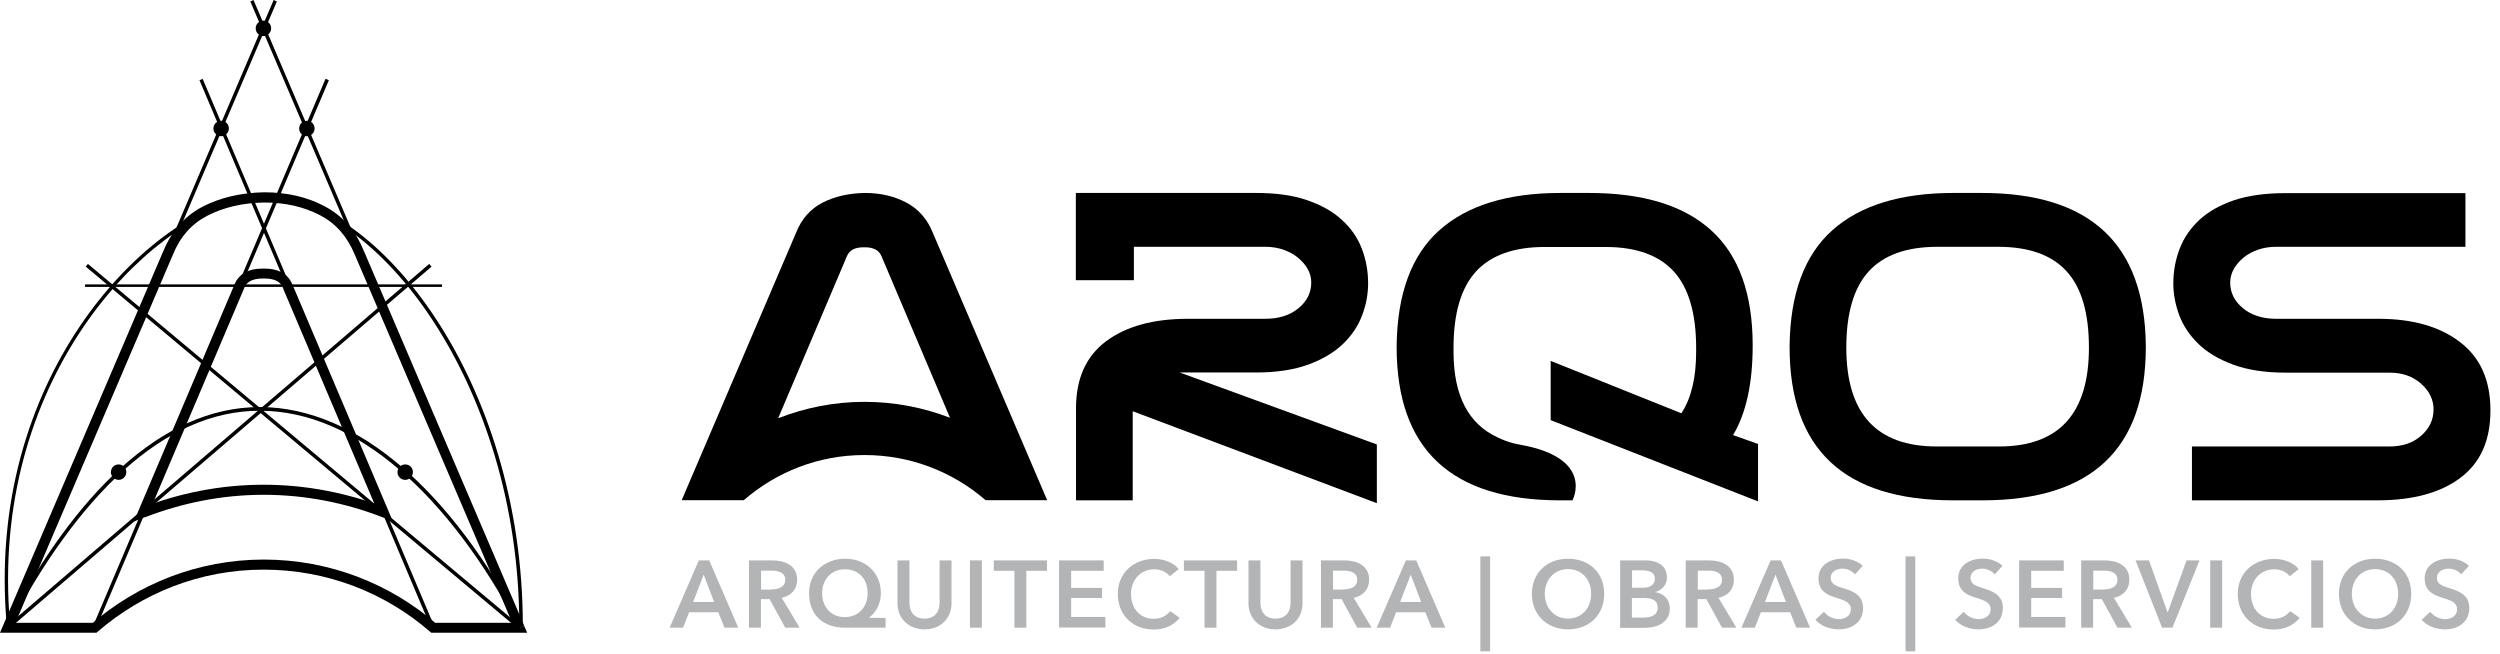 <svg width="149" height="39" viewBox="0 0 149 39" fill="none" xmlns="http://www.w3.org/2000/svg">
<path d="M30.97 37.41L31.24 37.29L21.68 14.94L21.4 15.06L21.68 14.95C21.2 13.75 20.41 12.85 19.34 12.29C18.29 11.73 17.08 11.46 15.73 11.46C14.36 11.49 13.14 11.77 12.09 12.31C11.02 12.86 10.23 13.76 9.74 14.96L10.02 15.07L9.74 14.95L0 37.71H5.75L5.83 37.64C8.49 35.35 11.92 33.95 15.71 33.95C19.5 33.95 22.97 35.34 25.62 37.64L25.7 37.71H31.42L31.24 37.3L30.97 37.42V37.12H25.82V37.42L26.02 37.19C23.26 34.8 19.65 33.35 15.72 33.35C11.79 33.35 8.21 34.81 5.45 37.19L5.65 37.42V37.12H0.92L10.3 15.19C10.74 14.1 11.42 13.34 12.37 12.85C13.33 12.36 14.45 12.09 15.75 12.07C17.02 12.07 18.12 12.33 19.08 12.83C20.03 13.33 20.7 14.1 21.15 15.19L30.71 37.54L30.99 37.42M8.55 30.54L8.83 30.66L14.56 17.16L14.28 17.04L14.55 17.16C14.64 16.97 14.75 16.84 14.92 16.75C15.09 16.66 15.32 16.6 15.62 16.6H15.82C16.08 16.6 16.3 16.65 16.49 16.74C16.64 16.81 16.78 16.95 16.89 17.21L17.16 17.09L16.88 17.21L22.58 30.65L22.86 30.53L22.97 30.25C20.72 29.39 18.28 28.89 15.71 28.89C13.14 28.89 10.68 29.39 8.42 30.27L8.53 30.55L8.64 30.83C10.84 29.98 13.22 29.49 15.71 29.49C18.2 29.49 20.57 29.97 22.75 30.81L23.41 31.06L17.43 16.96C17.28 16.61 17.04 16.34 16.73 16.2C16.45 16.07 16.14 16.01 15.81 16.01H15.61C15.23 16.01 14.9 16.08 14.62 16.23C14.34 16.38 14.12 16.62 13.99 16.92L7.98 31.08L8.64 30.82L8.53 30.54H8.55Z" fill="black"/>
<path d="M31.06 37.37L15.11 0L14.92 0.09L30.87 37.45" fill="black"/>
<path d="M0.55 37.45L16.5 0.09L16.31 0L0.35 37.37" fill="black"/>
<path d="M0.52 37.49L25.72 15.89L25.58 15.73L0.38 37.33" fill="black"/>
<path d="M31.04 37.33L5.24 15.73L5.11 15.89L30.9 37.49" fill="black"/>
<path d="M5.72 37.45L19.6 4.78L19.4 4.7L5.52 37.37" fill="black"/>
<path d="M25.9 37.37L12.08 4.7L11.89 4.78L25.7 37.45" fill="black"/>
<path d="M0.61 37.31C0.52 36.36 0.48 35.43 0.48 34.52C0.48 27.57 2.94 21.91 6.09 17.97C9.23 14.04 13.06 11.85 15.75 11.85C19.01 11.85 22.82 14.56 25.8 19.11C28.78 23.66 30.95 30.03 30.95 37.3H31.16C31.16 29.98 28.99 23.58 25.98 19C22.97 14.42 19.13 11.65 15.75 11.65C12.96 11.65 9.1 13.88 5.93 17.85C2.76 21.82 0.28 27.53 0.28 34.53C0.28 35.44 0.32 36.38 0.41 37.34L0.62 37.32" fill="black"/>
<path d="M0.53 37.37C4.62 29.63 9.72 24.47 15.49 24.48C21.27 24.48 26.8 29.6 30.89 37.36L31.08 37.26C26.97 29.47 21.41 24.27 15.49 24.26C9.58 24.26 4.45 29.51 0.35 37.26L0.54 37.36" fill="black"/>
<path d="M26.34 16.95H5.07V17.1H26.34V16.95Z" fill="black"/>
<path d="M7.53 28.14C7.53 28.39 7.32 28.6 7.07 28.6C6.82 28.6 6.61 28.4 6.61 28.14C6.61 27.88 6.81 27.68 7.07 27.68C7.33 27.68 7.53 27.88 7.53 28.14Z" fill="black"/>
<path d="M24.61 28.14C24.61 28.39 24.4 28.6 24.15 28.6C23.9 28.6 23.69 28.4 23.69 28.14C23.69 27.88 23.89 27.68 24.15 27.68C24.41 27.68 24.61 27.88 24.61 28.14Z" fill="black"/>
<path d="M18.75 7.66C18.75 7.91 18.54 8.12 18.29 8.12C18.04 8.12 17.83 7.92 17.83 7.66C17.83 7.4 18.03 7.2 18.29 7.2C18.55 7.2 18.75 7.4 18.75 7.66Z" fill="black"/>
<path d="M16.16 1.69C16.16 1.94 15.95 2.15 15.7 2.15C15.45 2.15 15.24 1.95 15.24 1.69C15.24 1.43 15.44 1.23 15.7 1.23C15.96 1.23 16.16 1.43 16.16 1.69Z" fill="black"/>
<path d="M13.64 7.66C13.64 7.91 13.43 8.12 13.18 8.12C12.93 8.12 12.72 7.92 12.72 7.66C12.72 7.4 12.92 7.2 13.18 7.2C13.44 7.2 13.64 7.4 13.64 7.66Z" fill="black"/>
<path d="M41.65 33.4H42.27L44 37.41H43.18L42.81 36.49H41.07L40.71 37.41H39.91L41.65 33.4ZM42.56 35.88L41.94 34.25L41.31 35.88H42.56Z" fill="#B3B4B6"/>
<path d="M44.64 33.4H46.03C46.78 33.4 47.51 33.7 47.51 34.55C47.51 35.13 47.15 35.51 46.59 35.63L47.66 37.41H46.8L45.87 35.71H45.35V37.41H44.64V33.4ZM45.94 35.13C46.34 35.13 46.8 35.03 46.8 34.55C46.8 34.11 46.37 34.01 46 34.01H45.36V35.14H45.94V35.13Z" fill="#B3B4B6"/>
<path d="M52.77 37.41H50.35C49.07 37.41 48.22 36.66 48.22 35.35C48.22 34.13 49.14 33.3 50.37 33.3C51.6 33.3 52.5 34.14 52.5 35.35C52.5 36.07 52.14 36.56 51.79 36.82L52.78 36.83V37.41H52.77ZM49 35.35C49 36.2 49.55 36.78 50.35 36.78C51.15 36.78 51.71 36.2 51.71 35.35C51.71 34.5 51.17 33.93 50.36 33.93C49.55 33.93 49 34.53 49 35.35Z" fill="#B3B4B6"/>
<path d="M56.71 35.94C56.71 36.91 56.01 37.51 55.1 37.51C54.19 37.51 53.49 36.9 53.49 35.94V33.4H54.2V35.91C54.2 36.37 54.41 36.87 55.1 36.87C55.79 36.87 56 36.37 56 35.91V33.4H56.71V35.94Z" fill="#B3B4B6"/>
<path d="M57.81 33.4H58.52V37.41H57.81V33.4Z" fill="#B3B4B6"/>
<path d="M60.46 34.02H59.23V33.4H62.4V34.02H61.17V37.41H60.46V34.02Z" fill="#B3B4B6"/>
<path d="M63.12 33.4H65.78V34.02H63.84V35.04H65.68V35.64H63.84V36.77H65.88V37.4H63.12V33.39V33.4Z" fill="#B3B4B6"/>
<path d="M69.71 34.34C69.5 34.05 69.12 33.93 68.8 33.93C67.97 33.93 67.41 34.57 67.41 35.4C67.41 36.27 67.94 36.88 68.77 36.88C69.2 36.88 69.54 36.69 69.74 36.42L70.31 36.82C69.96 37.26 69.44 37.52 68.76 37.52C67.51 37.52 66.62 36.65 66.62 35.4C66.62 34.15 67.56 33.31 68.79 33.31C69.31 33.31 69.93 33.5 70.25 33.92L69.71 34.35V34.34Z" fill="#B3B4B6"/>
<path d="M71.79 34.02H70.56V33.4H73.73V34.02H72.5V37.41H71.79V34.02Z" fill="#B3B4B6"/>
<path d="M77.63 35.94C77.63 36.91 76.93 37.51 76.02 37.51C75.11 37.51 74.41 36.9 74.41 35.94V33.4H75.12V35.91C75.12 36.37 75.33 36.87 76.02 36.87C76.71 36.87 76.92 36.37 76.92 35.91V33.4H77.63V35.94Z" fill="#B3B4B6"/>
<path d="M78.73 33.4H80.12C80.87 33.4 81.6 33.7 81.6 34.55C81.6 35.13 81.24 35.51 80.68 35.63L81.75 37.41H80.89L79.96 35.71H79.44V37.41H78.73V33.4ZM80.03 35.13C80.43 35.13 80.89 35.03 80.89 34.55C80.89 34.11 80.46 34.01 80.09 34.01H79.45V35.14H80.03V35.13Z" fill="#B3B4B6"/>
<path d="M83.79 33.4H84.41L86.14 37.41H85.32L84.95 36.49H83.21L82.85 37.41H82.05L83.79 33.4ZM84.7 35.88L84.08 34.25L83.45 35.88H84.7Z" fill="#B3B4B6"/>
<path d="M88.81 33.16V38.82H88.23V33.16H88.81Z" fill="#B3B4B6"/>
<path d="M93.45 33.3C94.7 33.3 95.61 34.11 95.61 35.39C95.61 36.67 94.7 37.51 93.45 37.51C92.2 37.51 91.3 36.64 91.3 35.39C91.3 34.14 92.21 33.3 93.45 33.3ZM93.45 36.87C94.27 36.87 94.83 36.25 94.83 35.39C94.83 34.53 94.28 33.92 93.45 33.92C92.62 33.92 92.07 34.56 92.07 35.39C92.07 36.22 92.63 36.87 93.45 36.87Z" fill="#B3B4B6"/>
<path d="M96.56 33.4H98.12C98.73 33.4 99.35 33.68 99.35 34.41C99.35 34.86 99.07 35.16 98.65 35.29C99.15 35.37 99.52 35.71 99.52 36.25C99.52 37.12 98.76 37.42 98 37.42H96.56V33.41V33.4ZM97.27 35.03H97.9C98.38 35.03 98.63 34.83 98.63 34.49C98.63 34.15 98.38 33.99 97.84 33.99H97.27V35.03ZM97.27 36.81H97.91C98.28 36.81 98.8 36.74 98.8 36.21C98.8 35.79 98.51 35.64 97.93 35.64H97.26V36.81H97.27Z" fill="#B3B4B6"/>
<path d="M100.47 33.4H101.86C102.61 33.4 103.34 33.7 103.34 34.55C103.34 35.13 102.98 35.51 102.42 35.63L103.49 37.41H102.63L101.7 35.71H101.18V37.41H100.47V33.4ZM101.77 35.13C102.17 35.13 102.63 35.03 102.63 34.55C102.63 34.11 102.2 34.01 101.83 34.01H101.19V35.14H101.77V35.13Z" fill="#B3B4B6"/>
<path d="M105.53 33.4H106.15L107.88 37.41H107.06L106.69 36.49H104.95L104.59 37.41H103.79L105.53 33.4ZM106.44 35.88L105.82 34.25L105.19 35.88H106.44Z" fill="#B3B4B6"/>
<path d="M110.56 34.24C110.41 34.04 110.11 33.89 109.82 33.89C109.49 33.89 109.11 34.05 109.11 34.44C109.11 34.81 109.42 34.92 109.87 35.06C110.39 35.22 111.04 35.44 111.04 36.23C111.04 37.09 110.37 37.51 109.58 37.51C109.06 37.51 108.52 37.31 108.2 36.94L108.71 36.46C108.91 36.73 109.27 36.9 109.59 36.9C109.92 36.9 110.31 36.74 110.31 36.31C110.31 35.88 109.89 35.77 109.39 35.61C108.9 35.46 108.38 35.22 108.38 34.47C108.38 33.66 109.12 33.29 109.85 33.29C110.25 33.29 110.71 33.43 111.02 33.72L110.56 34.23V34.24Z" fill="#B3B4B6"/>
<path d="M114.15 33.16V38.82H113.57V33.16H114.15Z" fill="#B3B4B6"/>
<path d="M118.89 34.24C118.74 34.04 118.44 33.89 118.15 33.89C117.82 33.89 117.44 34.05 117.44 34.44C117.44 34.81 117.75 34.92 118.2 35.06C118.72 35.22 119.37 35.44 119.37 36.23C119.37 37.09 118.7 37.51 117.91 37.51C117.39 37.51 116.85 37.31 116.53 36.94L117.04 36.46C117.24 36.73 117.6 36.9 117.92 36.9C118.25 36.9 118.64 36.74 118.64 36.31C118.64 35.88 118.22 35.77 117.72 35.61C117.23 35.46 116.71 35.22 116.71 34.47C116.71 33.66 117.45 33.29 118.18 33.29C118.58 33.29 119.04 33.43 119.35 33.72L118.89 34.23V34.24Z" fill="#B3B4B6"/>
<path d="M120.34 33.4H123V34.02H121.06V35.04H122.9V35.64H121.06V36.77H123.1V37.4H120.34V33.39V33.4Z" fill="#B3B4B6"/>
<path d="M124.04 33.4H125.43C126.18 33.4 126.91 33.7 126.91 34.55C126.91 35.13 126.55 35.51 125.99 35.63L127.06 37.41H126.2L125.27 35.71H124.75V37.41H124.04V33.4ZM125.34 35.13C125.74 35.13 126.2 35.03 126.2 34.55C126.2 34.11 125.77 34.01 125.4 34.01H124.76V35.14H125.34V35.13Z" fill="#B3B4B6"/>
<path d="M127.28 33.4H128.08L129.18 36.48H129.2L130.32 33.4H131.09L129.48 37.41H128.86L127.28 33.4Z" fill="#B3B4B6"/>
<path d="M131.73 33.4H132.44V37.41H131.73V33.4Z" fill="#B3B4B6"/>
<path d="M136.46 34.34C136.25 34.05 135.87 33.93 135.55 33.93C134.72 33.93 134.16 34.57 134.16 35.4C134.16 36.27 134.69 36.88 135.52 36.88C135.95 36.88 136.29 36.69 136.49 36.42L137.06 36.82C136.71 37.26 136.19 37.52 135.51 37.52C134.26 37.52 133.37 36.65 133.37 35.4C133.37 34.15 134.31 33.31 135.54 33.31C136.06 33.31 136.68 33.5 137 33.92L136.46 34.35V34.34Z" fill="#B3B4B6"/>
<path d="M137.75 33.4H138.46V37.41H137.75V33.4Z" fill="#B3B4B6"/>
<path d="M141.55 33.3C142.8 33.3 143.71 34.11 143.71 35.39C143.71 36.67 142.8 37.51 141.55 37.51C140.3 37.51 139.4 36.64 139.4 35.39C139.4 34.14 140.31 33.3 141.55 33.3ZM141.55 36.87C142.37 36.87 142.93 36.25 142.93 35.39C142.93 34.53 142.38 33.92 141.55 33.92C140.72 33.92 140.17 34.56 140.17 35.39C140.17 36.22 140.73 36.87 141.55 36.87Z" fill="#B3B4B6"/>
<path d="M146.69 34.24C146.54 34.04 146.24 33.89 145.95 33.89C145.62 33.89 145.24 34.05 145.24 34.44C145.24 34.81 145.55 34.92 146 35.06C146.52 35.22 147.17 35.44 147.17 36.23C147.17 37.09 146.5 37.51 145.71 37.51C145.19 37.51 144.65 37.31 144.33 36.94L144.84 36.46C145.04 36.73 145.4 36.9 145.72 36.9C146.05 36.9 146.44 36.74 146.44 36.31C146.44 35.88 146.02 35.77 145.52 35.61C145.03 35.46 144.51 35.22 144.51 34.47C144.51 33.66 145.25 33.29 145.98 33.29C146.38 33.29 146.84 33.43 147.15 33.72L146.69 34.23V34.24Z" fill="#B3B4B6"/>
<path d="M58.74 29.81H62.41L55.59 13.86C55.26 13.04 54.73 12.45 54.01 12.07C53.29 11.69 52.47 11.5 51.53 11.5C50.58 11.52 49.74 11.71 49.02 12.08C48.3 12.45 47.78 13.04 47.45 13.86L40.63 29.81H44.33C46.26 28.14 48.76 27.12 51.52 27.12C54.28 27.12 56.8 28.13 58.74 29.81ZM46.39 24.9L50.48 15.26C50.63 14.91 50.96 14.74 51.44 14.74H51.59C51.8 14.74 51.99 14.78 52.16 14.86C52.33 14.94 52.46 15.08 52.55 15.3L56.62 24.9C55.04 24.29 53.32 23.95 51.52 23.95C49.72 23.95 47.99 24.3 46.4 24.92L46.39 24.9Z" fill="black"/>
<path d="M118.12 11.5C124.57 11.5 127.83 14.53 127.89 20.6V20.69C127.89 26.77 124.64 29.82 118.15 29.82H116.4C109.91 29.82 106.66 26.78 106.66 20.69V20.6C106.7 17.49 107.55 15.2 109.21 13.72C110.87 12.24 113.28 11.5 116.43 11.5H118.12ZM119.14 26.61C122.72 26.61 124.5 24.65 124.5 20.72C124.5 18.66 124.06 17.14 123.17 16.17C122.29 15.2 120.93 14.71 119.1 14.71H115.46C113.63 14.71 112.27 15.2 111.38 16.17C110.49 17.14 110.04 18.66 110.04 20.72C110.04 24.65 111.84 26.61 115.43 26.61H119.13H119.14Z" fill="black"/>
<path d="M146.94 14.71H135.63C135.26 14.71 134.91 14.77 134.58 14.88C134.25 15 133.96 15.15 133.72 15.35C133.48 15.55 133.28 15.77 133.14 16.02C133 16.27 132.92 16.55 132.92 16.84C132.92 17.44 133.17 17.95 133.68 18.37C134.19 18.79 134.85 19 135.66 19H141.75C143.79 19 145.41 19.46 146.62 20.39C147.83 21.31 148.43 22.67 148.43 24.46C148.43 26.25 147.84 27.57 146.65 28.47C145.46 29.37 143.81 29.82 141.69 29.82H130.64V26.61H142.42C143.18 26.61 143.81 26.4 144.3 25.97C144.79 25.54 145.04 25.02 145.04 24.4C145.04 23.82 144.79 23.31 144.3 22.87C143.8 22.43 143.18 22.21 142.42 22.21H136.24C135 22.21 133.95 22.05 133.09 21.73C132.23 21.41 131.54 21 131.02 20.49C130.5 19.98 130.12 19.42 129.88 18.78C129.65 18.15 129.53 17.52 129.53 16.9C129.53 16.16 129.66 15.47 129.91 14.82C130.16 14.17 130.56 13.59 131.09 13.1C131.63 12.6 132.32 12.22 133.16 11.93C134.01 11.65 135.03 11.51 136.24 11.51H146.94V14.72" fill="black"/>
<path d="M70.31 22.2H74.86C76.08 22.2 77.12 22.04 77.97 21.73C78.82 21.42 79.5 21.01 80.03 20.51C80.56 20 80.94 19.44 81.18 18.8C81.42 18.17 81.54 17.53 81.54 16.89C81.54 16.15 81.41 15.46 81.16 14.81C80.91 14.16 80.51 13.58 79.96 13.09C79.42 12.59 78.72 12.21 77.87 11.92C77.02 11.63 76.02 11.5 74.85 11.5H64.12V16.7H67.58V14.71H75.44C75.81 14.71 76.16 14.77 76.49 14.88C76.82 15 77.11 15.15 77.35 15.35C77.59 15.55 77.79 15.77 77.93 16.02C78.08 16.27 78.15 16.55 78.15 16.84C78.15 17.44 77.9 17.95 77.39 18.37C76.88 18.79 76.22 19 75.41 19H70.8C68.74 19 67.11 19.45 65.92 20.34C64.72 21.24 64.13 22.57 64.13 24.34V29.82H67.51V24.51L82.06 29.99V26.49L70.31 22.2Z" fill="black"/>
<path d="M104.78 26.46L103.29 25.93C104.07 24.63 104.46 22.85 104.46 20.59C104.46 17.52 103.64 15.23 102 13.74C100.36 12.24 97.92 11.5 94.7 11.5H93.01C89.86 11.5 87.45 12.24 85.79 13.72C84.13 15.2 83.28 17.49 83.24 20.6V20.69C83.24 26.77 86.49 29.82 92.98 29.82H93.72C93.72 29.82 95.08 27.29 90.58 26.5C90.25 26.44 89.99 26.37 89.75 26.28L89.5 26.18L89.26 26.07C87.52 25.27 86.63 23.58 86.63 20.96V20.73C86.63 18.67 87.08 17.15 87.97 16.18C88.86 15.21 90.23 14.72 92.05 14.72H95.69C97.52 14.72 98.87 15.21 99.76 16.18C100.64 17.15 101.09 18.67 101.09 20.73V20.96C101.09 22.51 100.8 23.74 100.21 24.63L92.42 21.51V25.04L104.62 29.82L104.78 29.88V26.47" fill="black"/>
</svg>

